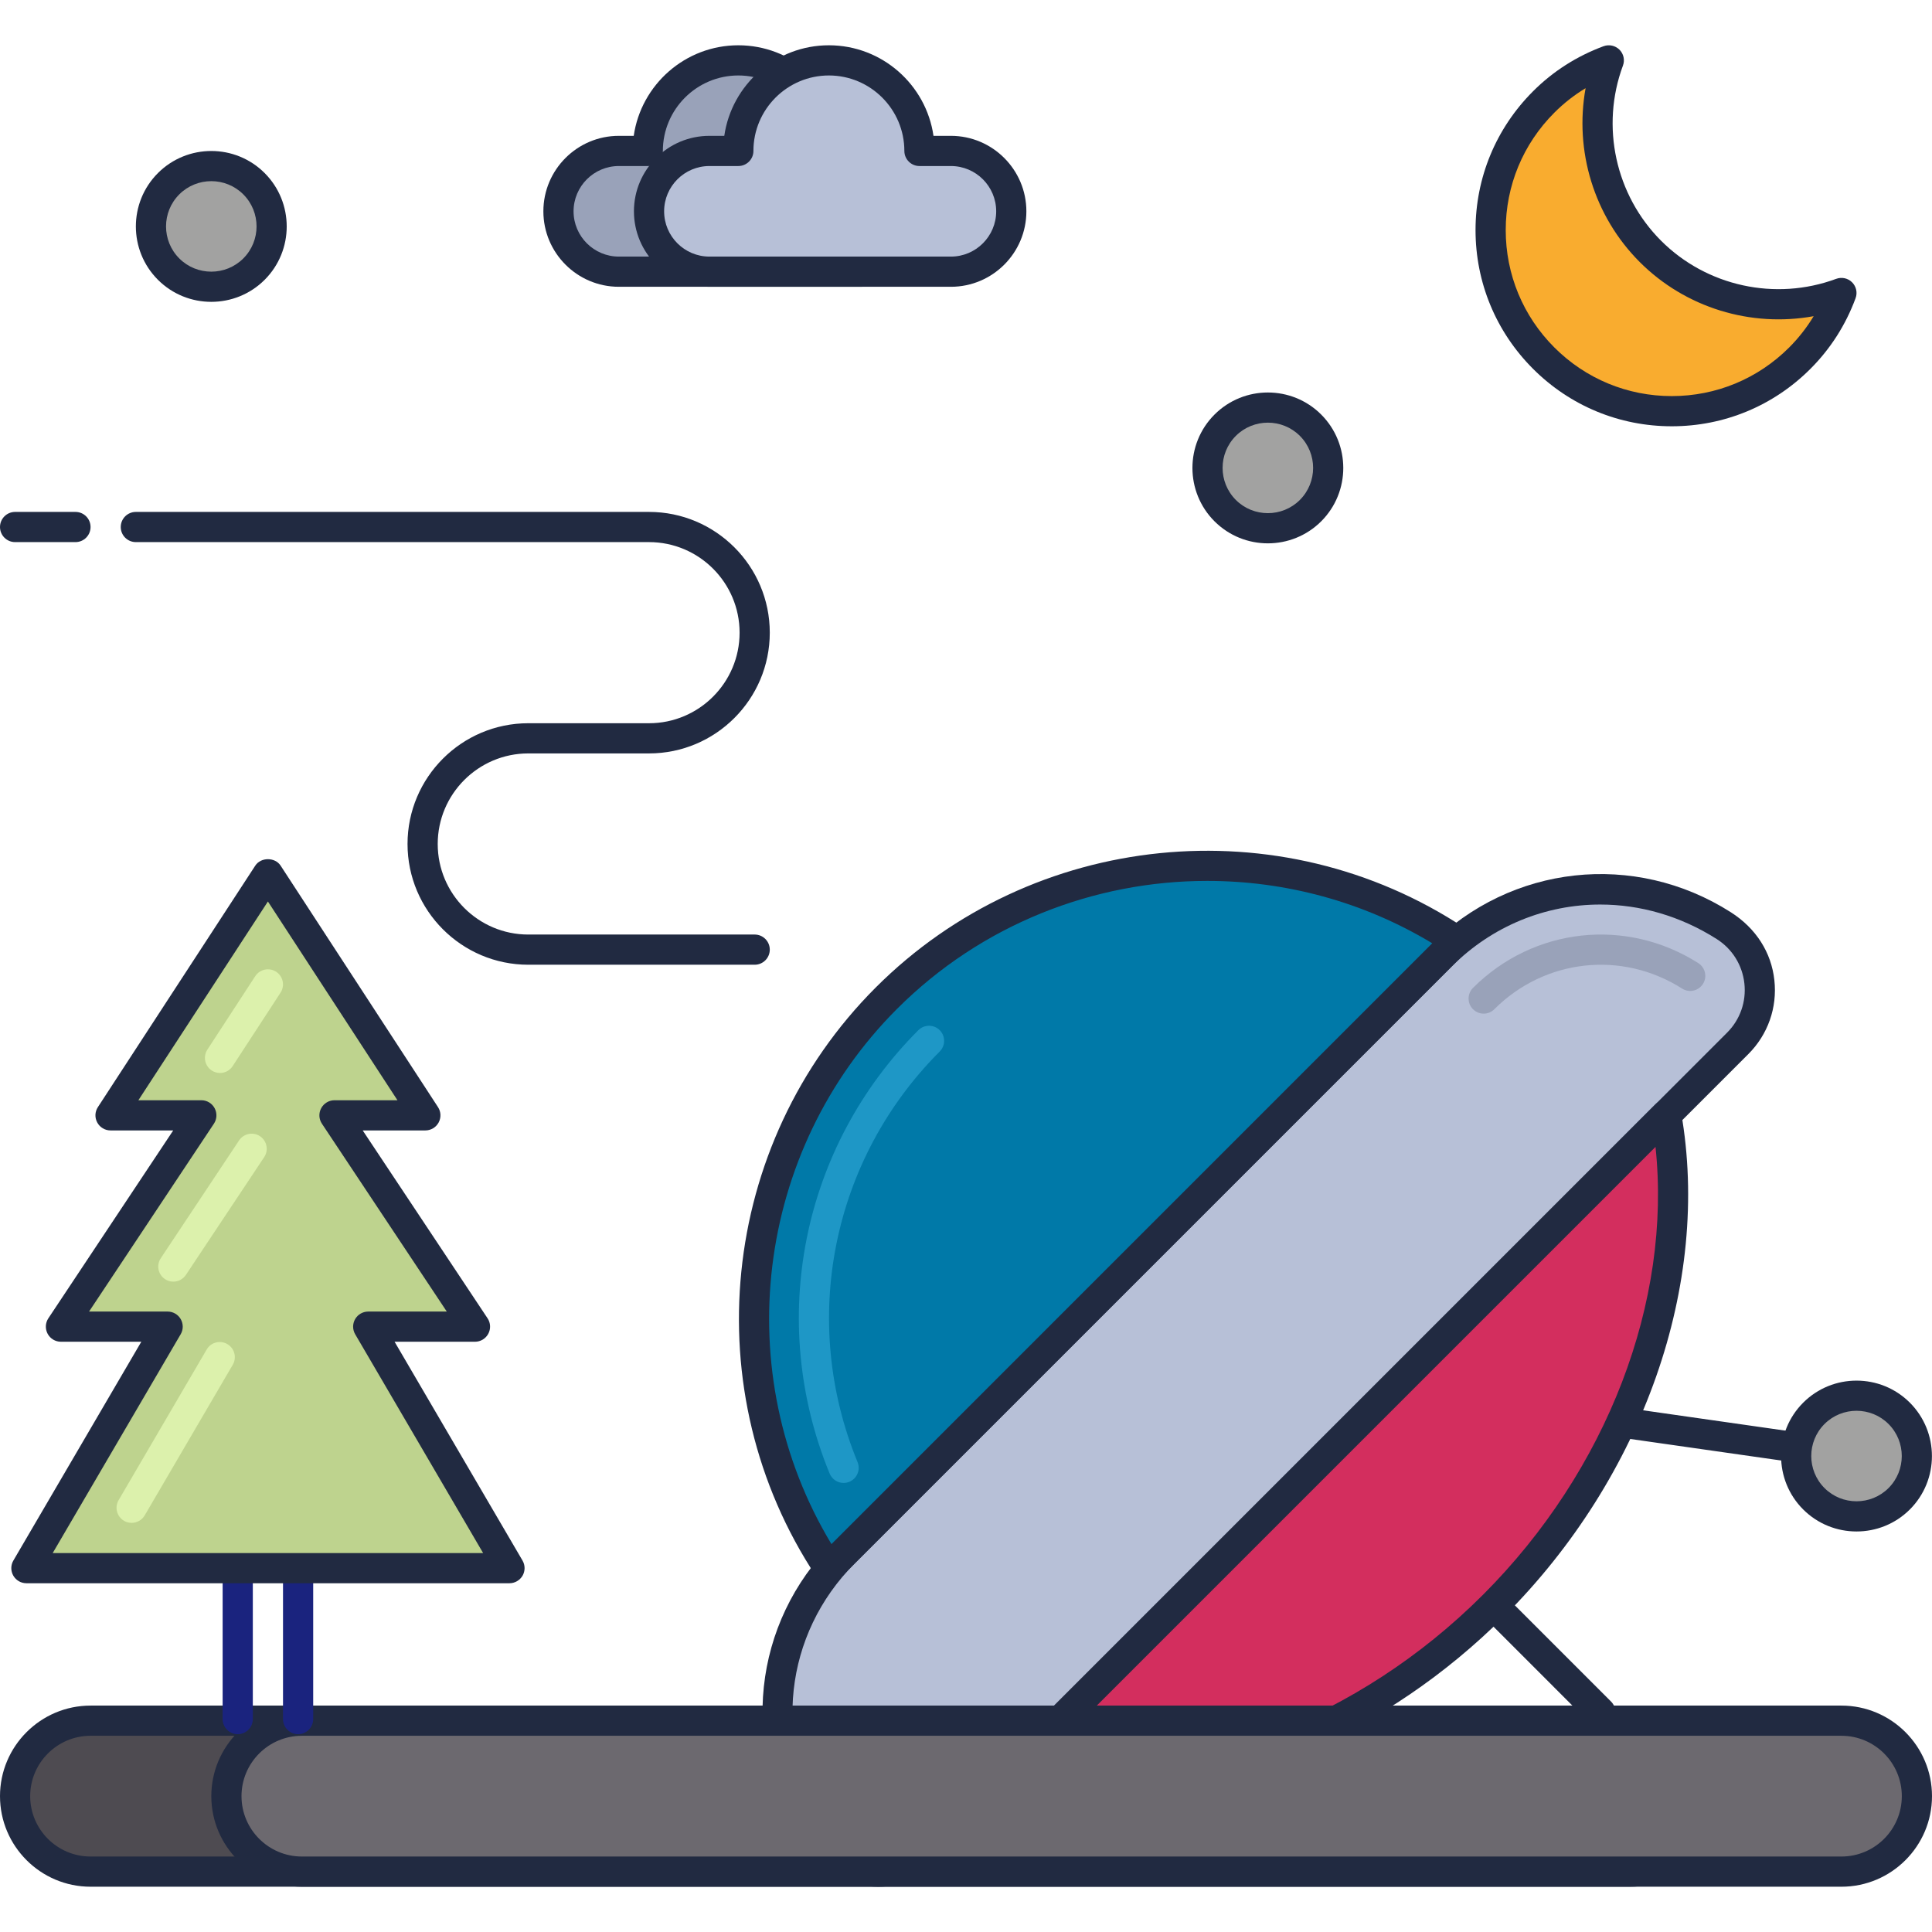 <?xml version="1.0" encoding="utf-8"?>
<!-- Generator: Adobe Illustrator 21.1.0, SVG Export Plug-In . SVG Version: 6.00 Build 0)  -->
<svg version="1.1" id="Layer_1" xmlns="http://www.w3.org/2000/svg" xmlns:xlink="http://www.w3.org/1999/xlink" x="0px" y="0px"
	 viewBox="0 0 64 64" style="enable-background:new 0 0 64 64;" xml:space="preserve">
<style type="text/css">
	.st0{fill:#DB8E11;}
	.st1{fill:#212A41;}
	.st2{fill:#F9AC2F;}
	.st3{fill:#FFCA4D;}
	.st4{fill:#B7C0D7;}
	.st5{fill:#99A2B9;}
	.st6{fill:#B51040;}
	.st7{fill:#D32E5E;}
	.st8{fill:#F14C7C;}
	.st9{fill:#0079A8;}
	.st10{fill:#1E97C6;}
	.st11{fill:#BED38E;}
	.st12{fill:#A0B570;}
	.st13{fill:#DCF1AC;}
	.st14{fill:#D5DEF5;}
	.st15{fill:#4E4B51;}
	.st16{fill:#6C696F;}
	.st17{fill:#848483;}
	.st18{fill:#A2A2A1;}
	.st19{fill:#7B849B;}
	.st20{fill:#8A878D;}
	.st21{fill:#C0C0BF;}
	.st22{fill:#005B8A;}
	.st23{fill:#970022;}
	.st24{fill:#1A237E;}
	.st25{fill:#BD7000;}
	.st26{fill:#003D6C;}
	.st27{fill:#666665;}
	.st28{fill:#195190;}
</style>
<g id="UFO_Crash">
	<g>
		<path class="st1" d="M61.501,48.733c-0.023,0-0.048-0.001-0.071-0.005l-9.899-1.414c-0.273-0.039-0.464-0.292-0.425-0.566
			s0.296-0.462,0.565-0.424l9.899,1.414c0.273,0.039,0.464,0.292,0.425,0.566C61.959,48.554,61.745,48.733,61.501,48.733z"/>
	</g>
	<g>
		<path class="st1" d="M53.015,57.219c-0.128,0-0.256-0.049-0.354-0.146l-5.656-5.657c-0.195-0.195-0.195-0.512,0-0.707
			s0.512-0.195,0.707,0l5.656,5.657c0.195,0.195,0.195,0.512,0,0.707C53.271,57.17,53.143,57.219,53.015,57.219z"/>
	</g>
	<g>
		<path class="st4" d="M57.564,34.563L30.859,61.268c-1.131,1.131-3.018,0.924-3.877-0.426l-0.047-0.073
			c-1.887-2.966-1.461-6.844,1.024-9.33l19.776-19.776c2.486-2.486,6.364-2.911,9.33-1.024l0.073,0.047
			C58.488,31.544,58.695,33.432,57.564,34.563z"/>
		<path class="st1" d="M29.096,62.5c-0.11,0-0.221-0.006-0.332-0.019c-0.909-0.1-1.712-0.6-2.203-1.371
			c-2.076-3.261-1.627-7.354,1.046-10.025L47.382,31.31c2.672-2.671,6.766-3.12,9.952-1.092c0.845,0.538,1.345,1.341,1.444,2.25
			c0.101,0.909-0.214,1.801-0.86,2.448L31.213,61.621C30.645,62.189,29.888,62.5,29.096,62.5z M53.009,29.964
			c-1.803,0-3.568,0.702-4.92,2.052L28.313,51.792c-2.338,2.338-2.731,5.919-0.956,8.708c0.374,0.588,0.909,0.921,1.516,0.988
			c0.601,0.065,1.202-0.144,1.633-0.574l26.705-26.705c0.432-0.431,0.641-1.026,0.574-1.632c-0.067-0.606-0.4-1.142-0.915-1.469
			C55.662,30.339,54.326,29.964,53.009,29.964z"/>
	</g>
	<g>
		<path class="st5" d="M49.149,33.578c-0.128,0-0.256-0.049-0.354-0.146c-0.195-0.195-0.195-0.512,0-0.707
			c2.005-2.003,5.072-2.341,7.464-0.82c0.232,0.148,0.302,0.458,0.153,0.69c-0.149,0.233-0.458,0.301-0.69,0.153
			c-1.991-1.268-4.55-0.986-6.22,0.683C49.405,33.529,49.277,33.578,49.149,33.578z"/>
	</g>
	<g>
		<path class="st7" d="M33.226,58.901c5.355,0.94,11.563-1.027,16.253-5.718s6.657-10.898,5.718-16.253L33.226,58.901z"/>
		<path class="st1" d="M35.865,59.627c-0.92,0-1.832-0.077-2.727-0.233c-0.184-0.032-0.334-0.164-0.39-0.342
			c-0.057-0.178-0.009-0.372,0.123-0.504l21.971-21.971c0.131-0.132,0.324-0.18,0.504-0.123c0.178,0.056,0.31,0.207,0.342,0.39
			c0.999,5.687-1.245,12.083-5.855,16.693C45.948,57.422,40.794,59.627,35.865,59.627z M34.288,58.545
			c5.119,0.54,10.719-1.596,14.838-5.716c4.12-4.12,6.256-9.72,5.715-14.837L34.288,58.545z"/>
	</g>
	<g>
		<path class="st9" d="M48.241,31.158c-5.824-3.858-13.748-3.223-18.879,1.908s-5.767,13.055-1.908,18.879L48.241,31.158z"/>
		<path class="st1" d="M27.454,52.445c-0.017,0-0.033-0.001-0.05-0.002c-0.149-0.015-0.284-0.096-0.367-0.221
			c-4.049-6.112-3.22-14.317,1.972-19.509c5.191-5.192,13.396-6.02,19.509-1.972c0.125,0.083,0.206,0.218,0.221,0.367
			c0.016,0.149-0.037,0.297-0.144,0.403L27.808,52.298C27.714,52.393,27.586,52.445,27.454,52.445z M39.99,29.181
			c-3.752,0-7.479,1.444-10.274,4.239c-4.711,4.711-5.582,12.074-2.173,17.73l19.902-19.903
			C45.146,29.859,42.562,29.181,39.99,29.181z"/>
	</g>
	<g>
		<path class="st10" d="M27.946,49.124c-0.196,0-0.383-0.117-0.463-0.31c-2.078-5.058-0.925-10.823,2.939-14.688
			c0.195-0.195,0.512-0.195,0.707,0s0.195,0.512,0,0.707c-3.578,3.579-4.646,8.917-2.721,13.601
			c0.104,0.255-0.018,0.547-0.272,0.652C28.074,49.112,28.01,49.124,27.946,49.124z"/>
	</g>
	<g>
		<ellipse transform="matrix(0.707 -0.707 0.707 0.707 -16.093 57.614)" class="st18" cx="61.5" cy="48.234" rx="2" ry="2"/>
		<path class="st1" d="M61.5,50.732c-0.641,0-1.28-0.243-1.768-0.73c-0.975-0.975-0.975-2.561,0-3.536s2.561-0.975,3.535,0
			s0.975,2.561,0,3.536C62.78,50.489,62.14,50.732,61.5,50.732z M61.5,46.734c-0.384,0-0.769,0.146-1.061,0.438
			c-0.585,0.585-0.585,1.537,0,2.122c0.584,0.584,1.537,0.584,2.121,0c0.585-0.585,0.585-1.537,0-2.122
			C62.269,46.88,61.884,46.734,61.5,46.734z"/>
	</g>
	<g>
		<path class="st15" d="M54,57H3c-1.381,0-2.5,1.119-2.5,2.5v0C0.5,60.881,1.619,62,3,62h51c1.381,0,2.5-1.119,2.5-2.5v0
			C56.5,58.119,55.381,57,54,57z"/>
		<path class="st1" d="M54,62.5H3c-1.654,0-3-1.346-3-3s1.346-3,3-3h51c1.654,0,3,1.346,3,3S55.654,62.5,54,62.5z M3,57.5
			c-1.103,0-2,0.897-2,2s0.897,2,2,2h51c1.103,0,2-0.897,2-2s-0.897-2-2-2H3z"/>
	</g>
	<g>
		<path class="st16" d="M61,57H10c-1.381,0-2.5,1.119-2.5,2.5v0c0,1.381,1.119,2.5,2.5,2.5h51c1.381,0,2.5-1.119,2.5-2.5v0
			C63.5,58.119,62.381,57,61,57z"/>
		<path class="st1" d="M61,62.5H10c-1.654,0-3-1.346-3-3s1.346-3,3-3h51c1.654,0,3,1.346,3,3S62.654,62.5,61,62.5z M10,57.5
			c-1.103,0-2,0.897-2,2s0.897,2,2,2h51c1.103,0,2-0.897,2-2s-0.897-2-2-2H10z"/>
	</g>
	<g>
		<path class="st5" d="M27.458,5c0-1.657-1.343-3-3-3s-3,1.343-3,3H20.5c-1.105,0-2,0.895-2,2v0c0,1.105,0.895,2,2,2h8
			c1.105,0,2-0.895,2-2v0c0-1.105-0.895-2-2-2H27.458z"/>
		<path class="st1" d="M28.5,9.5h-8C19.121,9.5,18,8.378,18,7s1.121-2.5,2.5-2.5h0.493c0.244-1.694,1.705-3,3.465-3
			s3.221,1.306,3.465,3H28.5C29.879,4.5,31,5.622,31,7S29.879,9.5,28.5,9.5z M20.5,5.5C19.673,5.5,19,6.173,19,7s0.673,1.5,1.5,1.5
			h8C29.327,8.5,30,7.827,30,7s-0.673-1.5-1.5-1.5h-1.042c-0.276,0-0.5-0.224-0.5-0.5c0-1.378-1.121-2.5-2.5-2.5s-2.5,1.122-2.5,2.5
			c0,0.276-0.224,0.5-0.5,0.5H20.5z M27.958,5h0.01H27.958z"/>
	</g>
	<g>
		<path class="st4" d="M30.458,5c0-1.657-1.343-3-3-3s-3,1.343-3,3H23.5c-1.105,0-2,0.895-2,2v0c0,1.105,0.895,2,2,2h8
			c1.105,0,2-0.895,2-2v0c0-1.105-0.895-2-2-2H30.458z"/>
		<path class="st1" d="M31.5,9.5h-8C22.121,9.5,21,8.378,21,7s1.121-2.5,2.5-2.5h0.493c0.244-1.694,1.705-3,3.465-3
			s3.221,1.306,3.465,3H31.5C32.879,4.5,34,5.622,34,7S32.879,9.5,31.5,9.5z M23.5,5.5C22.673,5.5,22,6.173,22,7s0.673,1.5,1.5,1.5
			h8C32.327,8.5,33,7.827,33,7s-0.673-1.5-1.5-1.5h-1.042c-0.276,0-0.5-0.224-0.5-0.5c0-1.378-1.121-2.5-2.5-2.5s-2.5,1.122-2.5,2.5
			c0,0.276-0.224,0.5-0.5,0.5H23.5z M30.958,5h0.01H30.958z"/>
	</g>
	<g>
		<path class="st2" d="M51.136,3.378C51.768,2.747,52.507,2.291,53.294,2c-0.789,2.13-0.333,4.617,1.378,6.328
			S58.87,10.495,61,9.707c-0.291,0.786-0.747,1.526-1.378,2.157c-2.343,2.343-6.142,2.343-8.485,0S48.793,5.722,51.136,3.378z"/>
		<path class="st1" d="M55.379,14.121c-1.736,0-3.368-0.676-4.596-1.904s-1.904-2.86-1.904-4.596s0.677-3.369,1.904-4.596l0,0l0,0
			c0.661-0.662,1.447-1.164,2.337-1.494c0.183-0.067,0.388-0.023,0.527,0.115c0.138,0.138,0.184,0.344,0.115,0.527
			c-0.745,2.011-0.249,4.288,1.263,5.801c1.512,1.512,3.79,2.008,5.801,1.263c0.183-0.068,0.389-0.023,0.527,0.115
			c0.138,0.138,0.184,0.344,0.115,0.527c-0.328,0.888-0.831,1.674-1.493,2.337C58.748,13.445,57.115,14.121,55.379,14.121z
			 M52.525,2.921c-0.376,0.227-0.723,0.498-1.035,0.811l0,0c-1.039,1.039-1.611,2.42-1.611,3.889s0.572,2.85,1.611,3.889
			s2.42,1.611,3.889,1.611s2.851-0.572,3.89-1.611c0.312-0.313,0.584-0.66,0.811-1.036c-2.078,0.378-4.243-0.275-5.761-1.793
			S52.149,4.996,52.525,2.921z M51.137,3.378h0.01H51.137z"/>
	</g>
	<g>
		<path class="st24" d="M7.875,57.447c-0.276,0-0.5-0.224-0.5-0.5v-5c0-0.276,0.224-0.5,0.5-0.5s0.5,0.224,0.5,0.5v5
			C8.375,57.223,8.151,57.447,7.875,57.447z"/>
	</g>
	<g>
		<path class="st24" d="M9.875,57.447c-0.276,0-0.5-0.224-0.5-0.5v-5c0-0.276,0.224-0.5,0.5-0.5s0.5,0.224,0.5,0.5v5
			C10.375,57.223,10.151,57.447,9.875,57.447z"/>
	</g>
	<g>
		<polygon class="st11" points="12.197,43.947 15.732,43.947 11.08,36.947 14.089,36.947 8.875,28.947 3.661,36.947 6.67,36.947 
			2.018,43.947 5.553,43.947 0.875,51.947 8.875,51.947 16.875,51.947 		"/>
		<path class="st1" d="M16.875,52.447h-16c-0.179,0-0.345-0.096-0.434-0.251c-0.089-0.156-0.089-0.347,0.002-0.501l4.238-7.248
			H2.018c-0.185,0-0.354-0.102-0.44-0.264c-0.087-0.163-0.078-0.359,0.024-0.513l4.136-6.223H3.661
			c-0.184,0-0.353-0.101-0.439-0.262c-0.088-0.161-0.08-0.357,0.021-0.511l5.214-8c0.186-0.283,0.652-0.283,0.838,0l5.214,8
			c0.101,0.154,0.108,0.35,0.021,0.511c-0.087,0.161-0.256,0.262-0.439,0.262h-2.076l4.136,6.223
			c0.103,0.154,0.111,0.351,0.024,0.513c-0.087,0.162-0.256,0.264-0.44,0.264h-2.664l4.238,7.248
			c0.091,0.155,0.091,0.346,0.002,0.501C17.22,52.351,17.054,52.447,16.875,52.447z M1.746,51.447h14.258l-4.238-7.248
			c-0.091-0.155-0.091-0.346-0.002-0.501c0.089-0.155,0.255-0.251,0.434-0.251H14.8l-4.136-6.223
			c-0.103-0.154-0.111-0.351-0.024-0.513c0.087-0.162,0.256-0.264,0.44-0.264h2.086l-4.291-6.584l-4.291,6.584H6.67
			c0.185,0,0.354,0.102,0.44,0.264c0.087,0.163,0.078,0.359-0.024,0.513L2.95,43.447h2.603c0.179,0,0.345,0.096,0.434,0.251
			c0.089,0.156,0.089,0.347-0.002,0.501L1.746,51.447z"/>
	</g>
	<g>
		<path class="st13" d="M4.361,50.447c-0.086,0-0.173-0.022-0.252-0.068c-0.239-0.139-0.319-0.446-0.18-0.684l2.918-4.991
			c0.139-0.24,0.446-0.318,0.684-0.179c0.239,0.139,0.319,0.446,0.18,0.684l-2.918,4.991C4.7,50.358,4.532,50.447,4.361,50.447z
			 M5.742,42.456c-0.096,0-0.191-0.027-0.276-0.083c-0.23-0.153-0.293-0.463-0.14-0.693l2.594-3.902
			c0.152-0.23,0.464-0.292,0.692-0.14c0.23,0.153,0.293,0.463,0.14,0.693l-2.594,3.902C6.062,42.377,5.903,42.456,5.742,42.456z
			 M7.288,35.544c-0.094,0-0.188-0.026-0.273-0.081c-0.23-0.151-0.296-0.46-0.146-0.692l1.587-2.435
			c0.151-0.231,0.46-0.295,0.692-0.146c0.23,0.151,0.296,0.46,0.146,0.692l-1.587,2.435C7.611,35.464,7.451,35.544,7.288,35.544z"/>
	</g>
	<g>
		<path class="st1" d="M25,31.958h-7.5c-2.206,0-4-1.794-4-4s1.794-4,4-4h4c1.654,0,3-1.346,3-3s-1.346-3-3-3h-17
			c-0.276,0-0.5-0.224-0.5-0.5s0.224-0.5,0.5-0.5h17c2.206,0,4,1.794,4,4s-1.794,4-4,4h-4c-1.654,0-3,1.346-3,3s1.346,3,3,3H25
			c0.276,0,0.5,0.224,0.5,0.5S25.276,31.958,25,31.958z"/>
	</g>
	<g>
		<path class="st1" d="M2.5,17.958h-2c-0.276,0-0.5-0.224-0.5-0.5s0.224-0.5,0.5-0.5h2c0.276,0,0.5,0.224,0.5,0.5
			S2.776,17.958,2.5,17.958z"/>
	</g>
	<g>
		<ellipse transform="matrix(0.707 -0.707 0.707 0.707 -3.253 7.146)" class="st18" cx="7" cy="7.5" rx="2" ry="2"/>
		<path class="st1" d="M7,9.999c-0.641,0-1.28-0.243-1.768-0.73c-0.975-0.975-0.975-2.561,0-3.536s2.561-0.975,3.535,0
			s0.975,2.561,0,3.536C8.28,9.755,7.64,9.999,7,9.999z M7,6.001c-0.384,0-0.769,0.146-1.061,0.438
			c-0.585,0.585-0.585,1.537,0,2.122c0.584,0.584,1.537,0.584,2.121,0c0.585-0.585,0.585-1.537,0-2.122
			C7.769,6.147,7.384,6.001,7,6.001z"/>
	</g>
	<g>
		<ellipse transform="matrix(0.707 -0.707 0.707 0.707 1.341 34.238)" class="st18" cx="42" cy="15.5" rx="2" ry="2"/>
		<path class="st1" d="M42,17.999c-0.641,0-1.28-0.243-1.768-0.73c-0.975-0.975-0.975-2.561,0-3.536s2.561-0.975,3.535,0
			s0.975,2.561,0,3.536C43.28,17.755,42.64,17.999,42,17.999z M42,14.001c-0.384,0-0.769,0.146-1.061,0.438
			c-0.585,0.585-0.585,1.537,0,2.122c0.584,0.584,1.537,0.584,2.121,0c0.585-0.585,0.585-1.537,0-2.122
			C42.769,14.147,42.384,14.001,42,14.001z"/>
	</g>
</g>
</svg>
